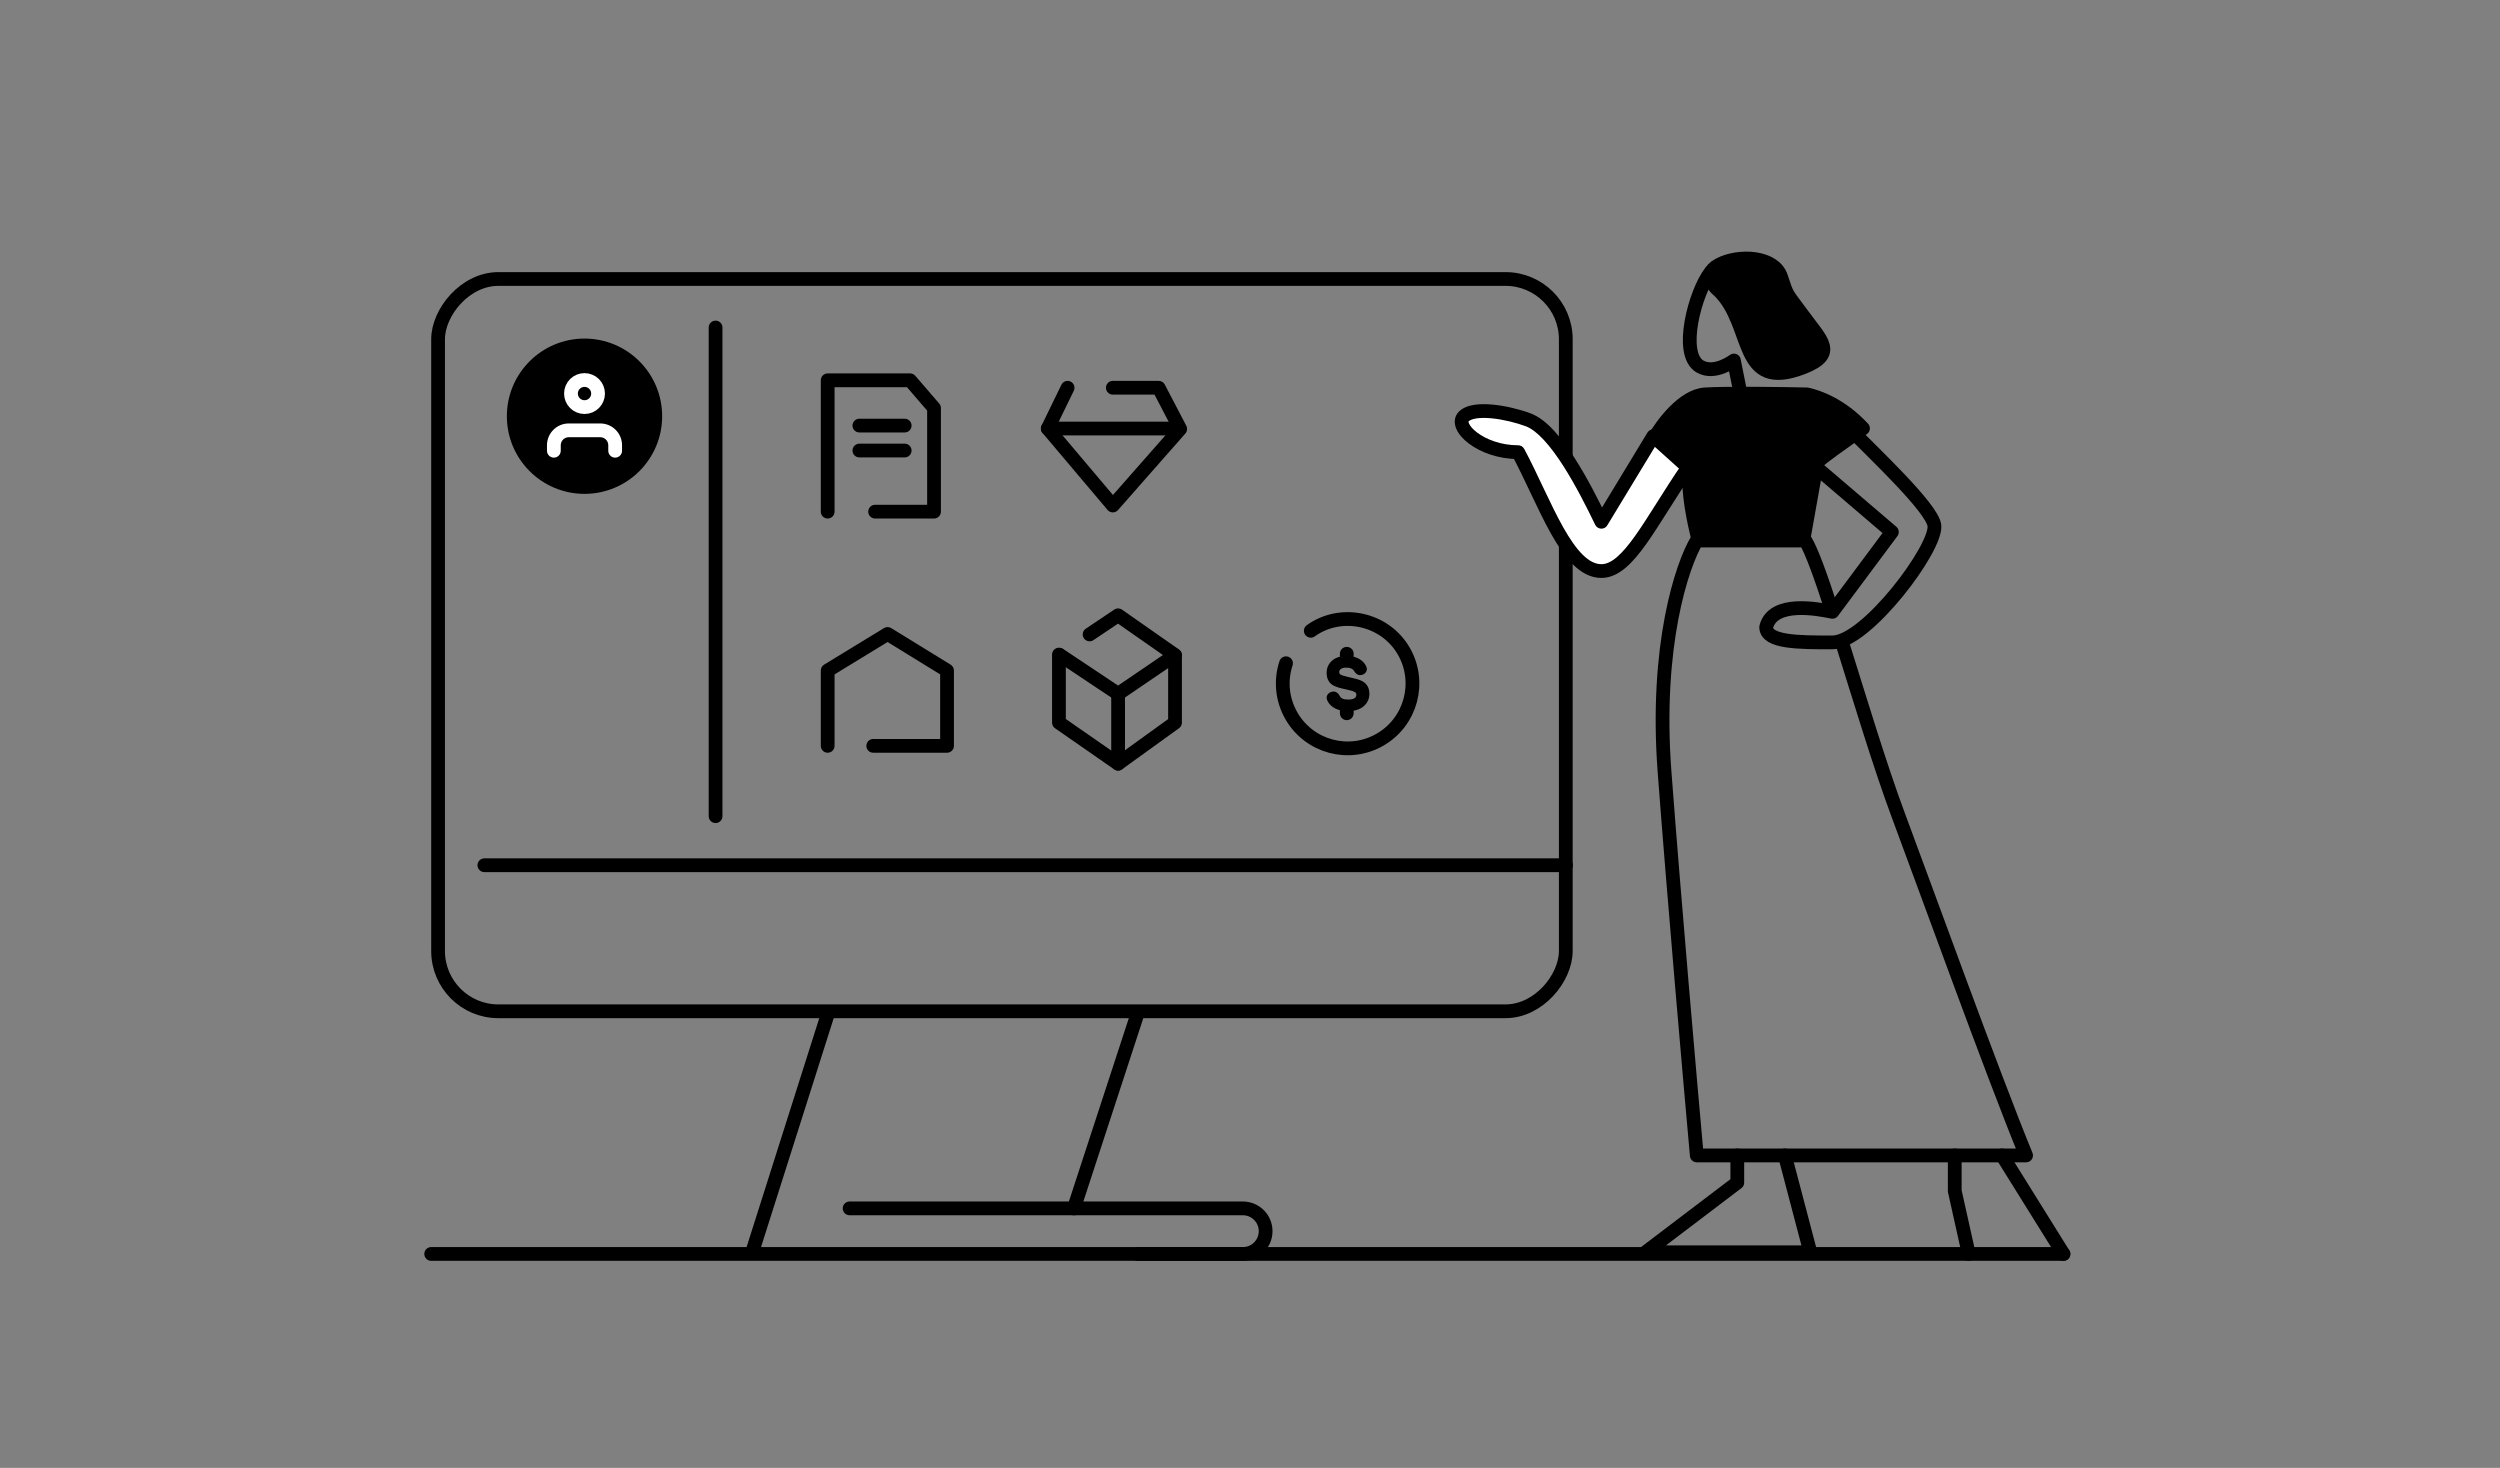 <svg width="327" height="192" viewBox="0 0 327 192" fill="none" xmlns="http://www.w3.org/2000/svg">
  <rect x="0" y="0" width="327" height="192" fill="#808080" stroke="none"/>
  <path d="M204.834 113.172L63.356 113.172" stroke="black" stroke-width="1.8" stroke-linecap="round" stroke-linejoin="round"/>
  <rect x="-0.9" y="0.9" width="147.504" height="95.784" rx="7.883" transform="matrix(-1 0 0 1 203.905 35.592)" stroke="black" stroke-width="1.8"/>
  <path d="M111.129 158.055L162.565 158.055C164.228 158.055 165.57 159.417 165.545 161.08V161.08C165.521 162.709 164.194 164.017 162.565 164.017L148.837 164.017" stroke="black" stroke-width="1.8" stroke-linecap="round" stroke-linejoin="round"/>
  <path d="M108.259 132.689L98.5 163.428" stroke="black" stroke-width="1.8" stroke-linecap="round" stroke-linejoin="round"/>
  <path d="M148.756 132.689L140.461 158.061" stroke="black" stroke-width="1.8" stroke-linecap="round" stroke-linejoin="round"/>
  <path d="M255.68 151.13V155.778L257.515 164.017M261.872 151.13L269.9 164.017" stroke="black" stroke-width="1.8" stroke-linecap="round" stroke-linejoin="round"/>
  <path d="M233.46 151.13L236.793 163.795H215.24L227.239 154.685V151.13" stroke="black" stroke-width="1.8" stroke-linecap="round" stroke-linejoin="round"/>
  <path d="M221.018 61.586C220.662 64.074 221.61 68.548 222.129 70.474H235.905L237.682 60.475C238.423 59.734 240.571 58.253 243.681 56.031C240.793 52.92 237.756 51.883 236.349 51.587C233.238 51.513 225.861 51.409 223.017 51.587C220.173 51.765 217.388 55.513 216.352 57.364C217.092 57.957 219.062 59.631 221.018 61.586Z" fill="black" stroke="black" stroke-width="1.8" stroke-linecap="round" stroke-linejoin="round"/>
  <path d="M223.755 35.589C221.721 38.2 219.544 46.296 222.358 47.936C224.298 49.066 226.794 47.154 226.794 47.154L227.682 51.587" stroke="black" stroke-width="1.8" stroke-linecap="round" stroke-linejoin="round"/>
  <path d="M224.834 38.02C229.473 42.533 227.232 51.446 235.904 48.032C240.348 46.282 238.224 44.535 235.904 41.366C233.585 38.197 233.846 38.886 232.955 36.198C232.064 33.51 227.422 33.249 224.834 34.637C222.246 36.026 224.834 38.02 224.834 38.02Z" fill="black" stroke="black" stroke-width="1.8" stroke-linecap="round" stroke-linejoin="round"/>
  <path d="M241.903 56.031C245.236 59.438 252.657 66.385 253.013 68.696C253.457 71.584 244.125 84.027 239.681 84.027C235.237 84.027 231.016 84.027 231.016 82.027C231.904 78.472 237.83 79.657 239.681 80.028L247.458 69.585L236.793 60.475" stroke="black" stroke-width="1.8" stroke-linecap="round" stroke-linejoin="round"/>
  <path d="M209.463 68.251L216.253 57.054L220.795 61.141C215.906 68.251 213.018 74.695 209.463 74.695C205.019 74.695 202.13 65.807 198.575 59.142C193.671 59.142 190.132 55.809 191.465 54.475C192.798 53.142 197.225 53.913 199.908 54.92C203.463 56.253 207.315 63.808 209.463 68.251Z" fill="white"/>
  <path d="M216.253 57.054L216.855 56.385C216.656 56.206 216.387 56.124 216.122 56.163C215.857 56.203 215.623 56.358 215.484 56.587L216.253 57.054ZM209.463 68.251L208.652 68.643C208.796 68.94 209.091 69.135 209.42 69.15C209.75 69.166 210.061 69 210.232 68.718L209.463 68.251ZM199.908 54.92L199.592 55.763L199.908 54.92ZM191.465 54.475L190.829 53.839L190.829 53.839L191.465 54.475ZM198.575 59.142L199.369 58.718C199.213 58.425 198.908 58.242 198.575 58.242V59.142ZM220.795 61.141L221.536 61.651C221.792 61.279 221.732 60.775 221.397 60.472L220.795 61.141ZM215.484 56.587L208.693 67.785L210.232 68.718L217.023 57.52L215.484 56.587ZM210.273 67.86C209.197 65.634 207.678 62.593 205.971 59.933C205.117 58.603 204.203 57.347 203.259 56.329C202.326 55.322 201.305 54.482 200.224 54.077L199.592 55.763C200.289 56.024 201.083 56.628 201.939 57.552C202.784 58.464 203.634 59.624 204.456 60.905C206.1 63.467 207.58 66.425 208.652 68.643L210.273 67.86ZM200.224 54.077C198.816 53.549 196.96 53.084 195.265 52.924C194.417 52.844 193.575 52.837 192.832 52.951C192.108 53.063 191.359 53.309 190.829 53.839L192.101 55.112C192.238 54.975 192.541 54.818 193.107 54.73C193.652 54.646 194.334 54.644 195.096 54.716C196.618 54.86 198.317 55.284 199.592 55.763L200.224 54.077ZM190.829 53.839C190.148 54.52 190.184 55.415 190.501 56.131C190.806 56.822 191.405 57.475 192.14 58.028C193.628 59.145 195.929 60.042 198.575 60.042V58.242C196.317 58.242 194.396 57.471 193.221 56.589C192.626 56.142 192.284 55.712 192.147 55.403C192.081 55.254 192.08 55.172 192.082 55.146C192.083 55.135 192.082 55.131 192.101 55.112L190.829 53.839ZM197.781 59.565C198.658 61.209 199.494 62.992 200.338 64.77C201.177 66.537 202.023 68.301 202.902 69.86C203.777 71.412 204.714 72.818 205.755 73.843C206.799 74.872 208.027 75.595 209.463 75.595V73.795C208.677 73.795 207.877 73.407 207.018 72.561C206.157 71.712 205.317 70.479 204.47 68.976C203.627 67.48 202.806 65.772 201.964 63.998C201.128 62.235 200.27 60.407 199.369 58.718L197.781 59.565ZM209.463 75.595C210.641 75.595 211.688 75.057 212.626 74.265C213.561 73.476 214.46 72.375 215.362 71.106C216.268 69.832 217.212 68.338 218.222 66.74C219.237 65.134 220.325 63.412 221.536 61.651L220.053 60.631C218.82 62.425 217.714 64.175 216.701 65.778C215.683 67.388 214.767 68.837 213.895 70.063C213.02 71.294 212.225 72.248 211.465 72.889C210.709 73.528 210.062 73.795 209.463 73.795V75.595ZM215.651 57.723L220.192 61.81L221.397 60.472L216.855 56.385L215.651 57.723Z" fill="black"/>
  <path d="M56.4 164.017L269.899 164.017" stroke="black" stroke-width="1.8" stroke-linecap="round" stroke-linejoin="round"/>
  <path d="M239.597 79.806C238.198 75.492 236.99 72.107 236.136 70.696C232.583 70.696 224.825 70.696 221.939 70.696C220.015 73.907 216.477 84.453 217.721 100.943C218.964 117.433 221.051 141.272 221.939 151.13H265.011C260.571 140.301 251.899 116.268 248.347 106.768C245.938 100.328 243.269 91.449 240.94 84.027" stroke="black" stroke-width="1.8" stroke-linecap="round" stroke-linejoin="round"/>
  <path d="M118.332 56.567C118.829 56.567 119.232 56.164 119.232 55.667C119.232 55.17 118.829 54.767 118.332 54.767V56.567ZM112.407 54.767C111.91 54.767 111.507 55.17 111.507 55.667C111.507 56.164 111.91 56.567 112.407 56.567V54.767ZM118.332 59.831C118.829 59.831 119.232 59.428 119.232 58.931C119.232 58.434 118.829 58.031 118.332 58.031V59.831ZM112.407 58.031C111.91 58.031 111.507 58.434 111.507 58.931C111.507 59.428 111.91 59.831 112.407 59.831V58.031ZM118.332 54.767H112.407V56.567H118.332V54.767ZM118.332 58.031H112.407V59.831H118.332V58.031Z" fill="black"/>
  <path d="M122.171 66.924L122.171 67.825C122.41 67.825 122.639 67.73 122.807 67.561C122.976 67.392 123.071 67.163 123.071 66.924L122.171 66.924ZM107.36 66.924C107.36 67.422 107.763 67.825 108.26 67.825C108.757 67.825 109.16 67.422 109.16 66.924L107.36 66.924ZM108.26 49.742L108.26 48.842C108.021 48.842 107.792 48.937 107.623 49.105C107.455 49.274 107.36 49.503 107.36 49.742L108.26 49.742ZM114.465 66.025C113.968 66.025 113.565 66.427 113.565 66.924C113.565 67.422 113.968 67.825 114.465 67.825L114.465 66.025ZM119.04 49.742L119.722 49.154C119.551 48.956 119.302 48.842 119.04 48.842L119.04 49.742ZM122.171 53.373L123.071 53.373C123.071 53.157 122.993 52.948 122.852 52.785L122.171 53.373ZM109.16 66.924L109.16 49.742L107.36 49.742L107.36 66.924L109.16 66.924ZM122.171 66.025L114.465 66.025L114.465 67.825L122.171 67.825L122.171 66.025ZM108.26 50.642L119.04 50.642L119.04 48.842L108.26 48.842L108.26 50.642ZM121.271 53.373L121.271 66.924L123.071 66.924L123.071 53.373L121.271 53.373ZM118.359 50.33L121.489 53.961L122.852 52.785L119.722 49.154L118.359 50.33Z" fill="black"/>
  <path d="M154.37 56.107L155.168 55.691C155.34 56.021 155.292 56.422 155.046 56.702L154.37 56.107ZM151.557 50.718L151.557 49.818C151.892 49.818 152.199 50.004 152.354 50.301L151.557 50.718ZM138.833 50.324C139.05 49.877 139.589 49.691 140.036 49.908C140.483 50.126 140.669 50.664 140.451 51.111L138.833 50.324ZM137.048 56.05L136.36 56.631C136.13 56.359 136.082 55.977 136.238 55.657L137.048 56.05ZM145.558 51.618C145.061 51.618 144.658 51.215 144.658 50.718C144.658 50.221 145.061 49.818 145.558 49.818L145.558 51.618ZM145.558 66.123L146.234 66.717C146.061 66.914 145.811 67.025 145.549 67.023C145.288 67.02 145.04 66.904 144.871 66.704L145.558 66.123ZM153.572 56.524L150.759 51.134L152.354 50.301L155.168 55.691L153.572 56.524ZM140.451 51.111L137.857 56.444L136.238 55.657L138.833 50.324L140.451 51.111ZM151.557 51.618L145.558 51.618L145.558 49.818L151.557 49.818L151.557 51.618ZM137.735 55.469L146.246 65.542L144.871 66.704L136.36 56.631L137.735 55.469ZM144.883 65.528L153.694 55.513L155.046 56.702L146.234 66.717L144.883 65.528Z" fill="black"/>
  <path d="M153.637 56.05H137.047" stroke="black" stroke-width="1.8" stroke-linecap="round" stroke-linejoin="round"/>
  <path d="M123.873 87.706L124.773 87.706C124.773 87.394 124.611 87.103 124.345 86.939L123.873 87.706ZM123.873 97.558L123.873 98.458C124.37 98.458 124.773 98.055 124.773 97.558L123.873 97.558ZM107.36 97.558C107.36 98.055 107.762 98.458 108.26 98.458C108.757 98.458 109.16 98.055 109.16 97.558L107.36 97.558ZM108.26 87.706L107.79 86.938C107.523 87.101 107.36 87.392 107.36 87.706L108.26 87.706ZM114.22 96.658C113.723 96.658 113.32 97.061 113.32 97.558C113.32 98.055 113.723 98.458 114.22 98.458L114.22 96.658ZM116.096 82.921L116.567 82.154C116.279 81.977 115.916 81.976 115.627 82.153L116.096 82.921ZM122.973 87.706L122.973 97.558L124.773 97.558L124.773 87.706L122.973 87.706ZM109.16 97.558L109.16 87.706L107.36 87.706L107.36 97.558L109.16 97.558ZM123.873 96.658L114.22 96.658L114.22 98.458L123.873 98.458L123.873 96.658ZM108.729 88.474L116.565 83.689L115.627 82.153L107.79 86.938L108.729 88.474ZM115.624 83.687L123.401 88.473L124.345 86.939L116.567 82.154L115.624 83.687Z" fill="black"/>
  <path d="M138.602 85.657L146.247 90.757L153.693 85.687L146.247 80.481L142.519 82.983" stroke="black" stroke-width="1.8" stroke-linecap="round" stroke-linejoin="round"/>
  <path d="M153.693 85.729V94.516L146.246 99.891L138.51 94.516V85.619" stroke="black" stroke-width="1.8" stroke-linecap="round" stroke-linejoin="round"/>
  <path d="M146.248 91.119V99.89" stroke="black" stroke-width="1.8" stroke-linecap="round" stroke-linejoin="round"/>
  <path d="M176.432 90.156L176.433 90.156C176.829 90.243 177.11 90.341 177.282 90.446C177.441 90.545 177.515 90.679 177.515 90.856C177.515 91.021 177.473 91.152 177.394 91.257C177.314 91.362 177.191 91.448 177.016 91.511C176.833 91.576 176.587 91.61 176.274 91.61C175.719 91.61 175.324 91.432 175.129 91.049C175.001 90.797 174.764 90.55 174.442 90.55C174.188 90.55 173.949 90.657 173.794 90.827C173.638 91 173.569 91.24 173.667 91.492C173.792 91.814 173.997 92.088 174.28 92.314L174.28 92.314C174.785 92.716 175.471 92.91 176.327 92.91C177.165 92.91 177.829 92.712 178.303 92.303L178.303 92.303C178.777 91.893 179.016 91.375 179.016 90.755C179.016 90.155 178.814 89.684 178.4 89.358C178.136 89.149 177.752 88.989 177.257 88.87L176.144 88.603L176.144 88.603C175.713 88.5 175.447 88.414 175.33 88.346L175.33 88.346L175.328 88.346C175.239 88.296 175.176 88.236 175.136 88.167C175.095 88.099 175.073 88.016 175.073 87.916C175.073 87.698 175.16 87.533 175.34 87.412C175.526 87.286 175.781 87.219 176.117 87.219C176.576 87.219 176.995 87.37 177.19 87.701C177.33 87.938 177.562 88.209 177.891 88.209C178.142 88.209 178.375 88.102 178.525 87.932C178.676 87.76 178.741 87.522 178.641 87.276C178.509 86.948 178.297 86.675 178.008 86.46C177.51 86.083 176.908 85.897 176.209 85.897C175.379 85.897 174.734 86.091 174.288 86.497C173.846 86.899 173.624 87.406 173.624 88.012C173.624 88.671 173.852 89.172 174.32 89.492C174.595 89.682 175.076 89.851 175.748 90.003L175.749 90.003L176.432 90.156Z" fill="black" stroke="black" stroke-width="0.2"/>
  <path d="M177.058 85.511C177.058 85.014 176.655 84.611 176.158 84.611C175.661 84.611 175.258 85.014 175.258 85.511L177.058 85.511ZM175.258 86.381C175.258 86.878 175.661 87.281 176.158 87.281C176.655 87.281 177.058 86.878 177.058 86.381L175.258 86.381ZM175.258 85.511L175.258 86.381L177.058 86.381L177.058 85.511L175.258 85.511Z" fill="black"/>
  <path d="M177.058 92.426C177.058 91.929 176.655 91.526 176.158 91.526C175.661 91.526 175.258 91.929 175.258 92.426L177.058 92.426ZM175.258 93.296C175.258 93.793 175.661 94.196 176.158 94.196C176.655 94.196 177.058 93.793 177.058 93.296L175.258 93.296ZM175.258 92.426L175.258 93.296L177.058 93.296L177.058 92.426L175.258 92.426Z" fill="black"/>
  <path d="M171.45 82.506C175.401 79.665 181.142 80.883 183.613 85.163C185.955 89.219 184.565 94.406 180.509 96.748C176.452 99.091 171.265 97.701 168.923 93.644C167.666 91.467 167.484 88.965 168.212 86.751" stroke="black" stroke-width="1.8" stroke-linecap="round" stroke-linejoin="round"/>
  <path d="M93.597 42.838L93.597 106.756" stroke="black" stroke-width="1.8" stroke-linecap="round" stroke-linejoin="round"/>
  <circle r="10.156" transform="matrix(-1 0 0 1 76.453 54.441)" fill="black"/>
  <path d="M79.563 58.96C79.563 59.457 79.966 59.86 80.463 59.86C80.96 59.86 81.363 59.457 81.363 58.96L79.563 58.96ZM71.545 58.96C71.545 59.457 71.948 59.86 72.445 59.86C72.942 59.86 73.345 59.457 73.345 58.96L71.545 58.96ZM79.563 58.239L79.563 58.96L81.363 58.96L81.363 58.239L79.563 58.239ZM73.345 58.96L73.345 58.239L71.545 58.239L71.545 58.96L73.345 58.96ZM74.397 57.187L78.511 57.187L78.511 55.387L74.397 55.387L74.397 57.187ZM73.345 58.239C73.345 57.658 73.816 57.187 74.397 57.187L74.397 55.387C72.822 55.387 71.545 56.664 71.545 58.239L73.345 58.239ZM81.363 58.239C81.363 56.664 80.086 55.387 78.511 55.387L78.511 57.187C79.092 57.187 79.563 57.658 79.563 58.239L81.363 58.239Z" fill="white"/>
  <circle cx="76.454" cy="51.477" r="1.773" stroke="white" stroke-width="1.8"/>
</svg>
